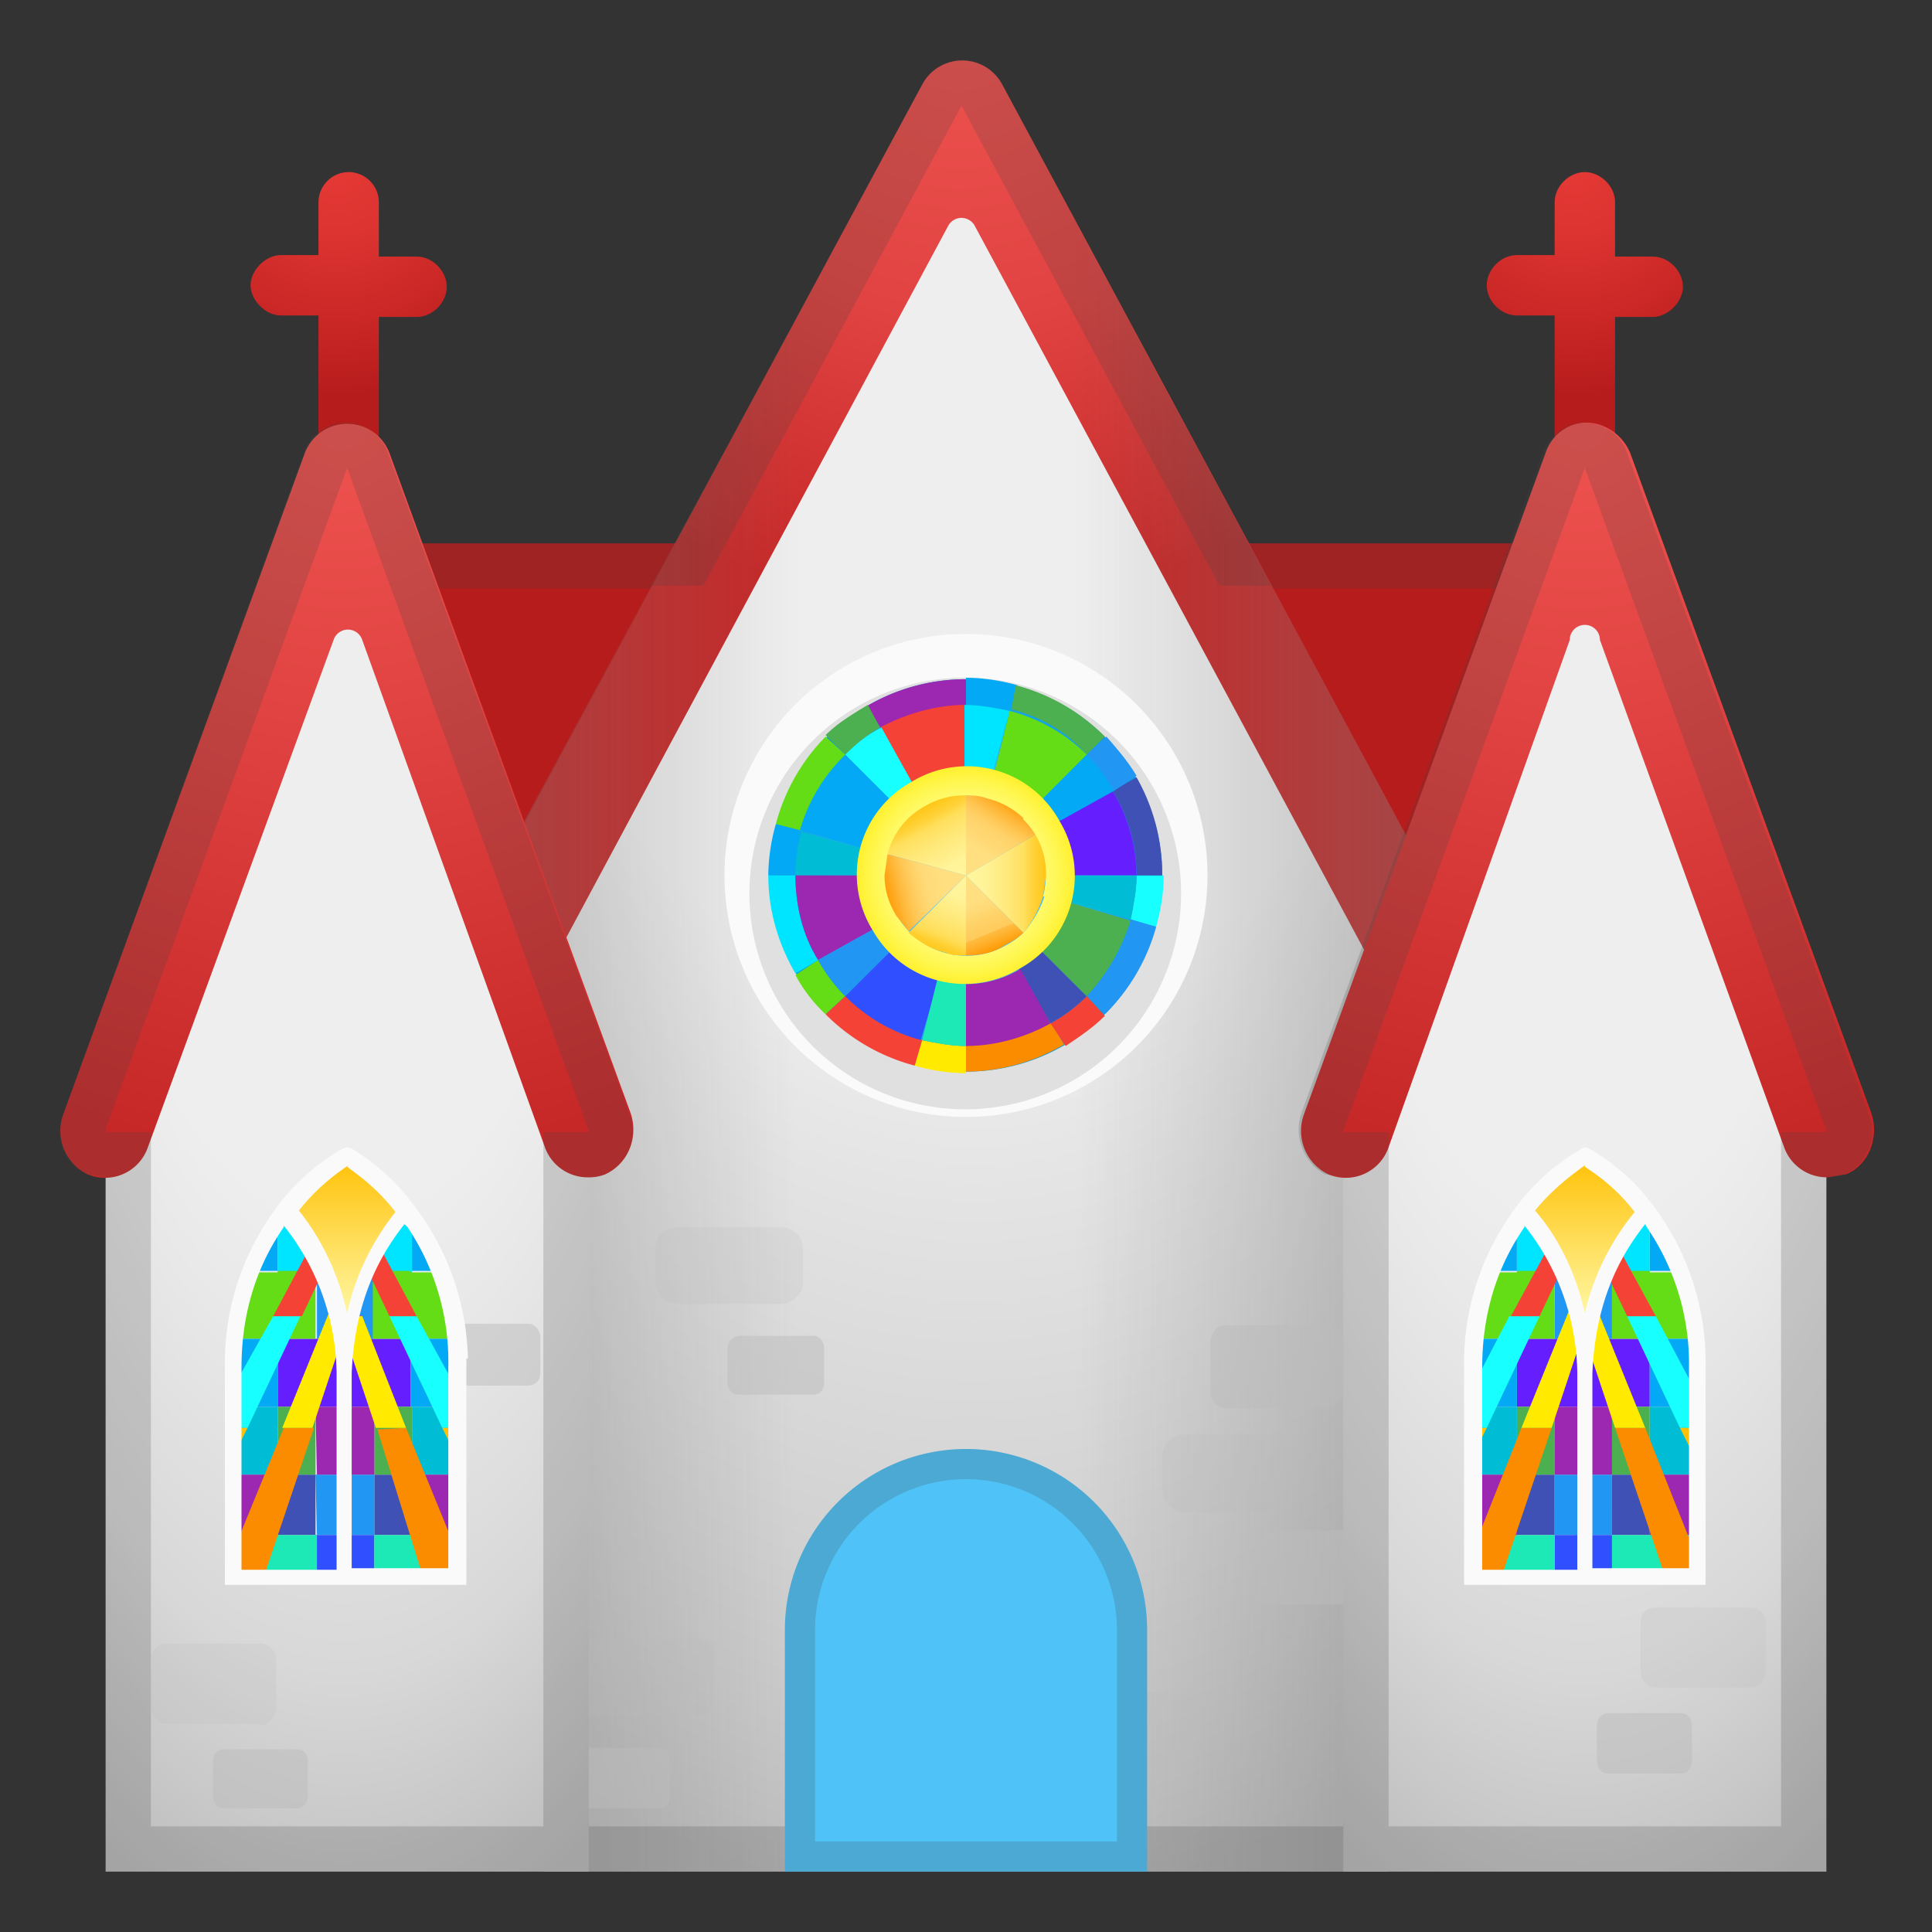 <svg viewBox="0 0 128 128" xmlns="http://www.w3.org/2000/svg" xmlns:xlink="http://www.w3.org/1999/xlink"><rect x="0" y="0" width="128" height="128" fill="#333333" stroke="none"/><path fill="#B71C1C" d="M120 76H8l12-40h88z"/><path d="M105.8 39L116 73H12l10.2-34h83.6m2.2-3H20L8 76h112l-12-40z" fill="#424242" opacity=".2"/><radialGradient id="a" cx="22.3" cy="11.1" r="21.5" gradientTransform="scale(1 1)" gradientUnits="userSpaceOnUse"><stop stop-color="#E53935" offset="0"/><stop stop-color="#DD3431" offset=".2"/><stop stop-color="#C82625" offset=".5"/><stop stop-color="#B71C1C" offset=".7"/><stop stop-color="#B71C1C" offset="1"/></radialGradient><path d="M27.6 17h-2.5v-3.6c0-1.1-.9-2-2-2s-2 .9-2 2v3.5h-2.5c-1 0-2 1-2 2s1 2 2 2h2.5V30c0 1.1 1 2 2 2s2-.9 2-2v-9h2.5c1.1 0 2-1 2-2s-.9-2-2-2z" fill="url(#a)"/><radialGradient id="b" cx="104.2" cy="11.1" r="21.5" gradientTransform="scale(1 1)" gradientUnits="userSpaceOnUse"><stop stop-color="#E53935" offset="0"/><stop stop-color="#DD3431" offset=".2"/><stop stop-color="#C82625" offset=".5"/><stop stop-color="#B71C1C" offset=".7"/><stop stop-color="#B71C1C" offset="1"/></radialGradient><path d="M109.5 17H107v-3.6c0-1.1-1-2-2-2s-2 .9-2 2v3.5h-2.5c-1.1 0-2 1-2 2s.9 2 2 2h2.5V30c0 1.1.9 2 2 2s2-.9 2-2v-9h2.5c1 0 2-1 2-2s-.9-2-2-2z" fill="url(#b)"/><radialGradient id="c" cx="64.5" cy="7.7" r="118.6" gradientTransform="matrix(0 1 -.616 0 69.2 -56.7)" gradientUnits="userSpaceOnUse"><stop stop-color="#eee" offset="0"/><stop stop-color="#eee" offset=".5"/><stop stop-color="#E4E4E4" offset=".6"/><stop stop-color="#C9C9C9" offset=".9"/><stop stop-color="#BDBDBD" offset="1"/></radialGradient><path fill="url(#c)" d="M64 8L36 60v64h56V60z"/><radialGradient id="d" cx="63.6" cy="1.5" r="64.9" gradientTransform="scale(1 1)" gradientUnits="userSpaceOnUse"><stop stop-color="#EF5350" offset="0"/><stop stop-color="#E04341" offset=".3"/><stop stop-color="#C62828" offset=".6"/><stop stop-color="#C62828" offset="1"/></radialGradient><path d="M94.2 66.7a3 3 0 0 1-2.6-1.5L64.6 15a1 1 0 0 0-1.8 0L36.4 64.2a3 3 0 1 1-5.3-2.9l30-55.7a3 3 0 0 1 5.3 0l30.5 56.7a3 3 0 0 1-2.7 4.4z" fill="url(#d)"/><linearGradient id="e" x1="100" x2="71.3" y1="64" y2="64" gradientUnits="userSpaceOnUse"><stop stop-color="#757575" offset="0"/><stop stop-color="#757575" stop-opacity="0" offset="1"/></linearGradient><path d="M96.9 62.3L66.4 5.6A3 3 0 0 0 64 4v120h28V65.7a3 3 0 0 0 2.2 1c.5 0 1 0 1.4-.3a3 3 0 0 0 1.3-4z" fill="url(#e)" opacity=".5"/><linearGradient id="f" x1="24" x2="52.7" y1="64" y2="64" gradientUnits="userSpaceOnUse"><stop stop-color="#757575" offset="0"/><stop stop-color="#757575" stop-opacity="0" offset="1"/></linearGradient><path d="M63.7 4a3 3 0 0 0-2.6 1.6L31 61.3a3 3 0 0 0 4.9 3.4V124H64V4a3 3 0 0 0-.4 0z" fill="url(#f)" opacity=".5"/><path d="M46.6 38.8L63.7 7l17.1 31.8h3.4L66.4 5.6a3 3 0 0 0-5.3 0L43.2 38.8h3.4zM89 120.7v.3H39v-.3h-3v3.3h56v-3.3z" fill="#424242" opacity=".2"/><path d="M90.7 106.3h-6.4a1 1 0 0 1-1-1v-2.9c0-.6.5-1 1-1h6.4c.5 0 .9.4.9 1v2.9c0 .6-.4 1-1 1zm-47 13.5h-4.9c-.4 0-.7-.4-.7-.8v-2.3c0-.5.3-.9.7-.9h4.9c.4 0 .7.4.7.9v2.3c0 .4-.3.8-.7.8zm10.2-27.4h-5c-.3 0-.7-.3-.7-.8v-2.3c0-.4.4-.8.8-.8h4.9c.4 0 .7.4.7.8v2.3c0 .5-.3.8-.7.8z" fill="#BDBDBD" opacity=".5"/><path d="M46.1 113.7h-8.3c-.7 0-1.3-.5-1.3-1v-3c0-.6.6-1.1 1.3-1.1H46c.7 0 1.3.5 1.3 1v3c0 .6-.6 1.1-1.3 1.1zm39.2-13.5h-6.8c-.8 0-1.5-.7-1.5-1.5v-2.2c0-.8.7-1.5 1.5-1.5h6.8c.8 0 1.5.7 1.5 1.5v2.2c0 .8-.7 1.5-1.5 1.5zm-5.8 17h-6.7c-.9 0-1.5-.6-1.5-1.4v-2.3c0-.8.6-1.4 1.5-1.4h6.7c.9 0 1.5.7 1.5 1.4v2.3c0 .8-.6 1.4-1.5 1.4zM51.7 86.4h-6.8c-.8 0-1.5-.7-1.5-1.4v-2.3c0-.8.7-1.4 1.5-1.4h6.8c.8 0 1.5.6 1.5 1.4V85c0 .7-.7 1.4-1.5 1.4z" fill="#BDBDBD" opacity=".2"/><radialGradient id="g" cx="22.8" cy="31.1" r="99.2" gradientTransform="matrix(0 1 -.394 0 35 8.4)" gradientUnits="userSpaceOnUse"><stop stop-color="#eee" offset="0"/><stop stop-color="#eee" offset=".5"/><stop stop-color="#E8E8E8" offset=".6"/><stop stop-color="#D8D8D8" offset=".8"/><stop stop-color="#BDBDBD" offset="1"/></radialGradient><path fill="url(#g)" d="M23 31L7 75v49h32V75z"/><radialGradient id="h" cx="22.6" cy="28" r="49" gradientTransform="scale(1 1)" gradientUnits="userSpaceOnUse"><stop stop-color="#EF5350" offset="0"/><stop stop-color="#E04341" offset=".4"/><stop stop-color="#C62828" offset="1"/></radialGradient><path d="M39 78a3 3 0 0 1-2.9-2L24 42.4a1 1 0 0 0-1.9 0L9.8 76a3 3 0 0 1-4 1.8 3.2 3.2 0 0 1-1.6-4l16-43.8a3 3 0 0 1 5.6 0l16 43.8c.5 1.6-.2 3.3-1.7 4a3 3 0 0 1-1.1.2z" fill="url(#h)"/><radialGradient id="i" cx="104.9" cy="31.1" r="99.2" gradientTransform="matrix(0 1 -.394 0 117.1 -73.7)" gradientUnits="userSpaceOnUse"><stop stop-color="#eee" offset="0"/><stop stop-color="#eee" offset=".5"/><stop stop-color="#E8E8E8" offset=".6"/><stop stop-color="#D8D8D8" offset=".8"/><stop stop-color="#BDBDBD" offset="1"/></radialGradient><path fill="url(#i)" d="M105 31L89 75v49h32V75z"/><radialGradient id="j" cx="104.7" cy="28" r="49" gradientTransform="scale(1 1)" gradientUnits="userSpaceOnUse"><stop stop-color="#EF5350" offset="0"/><stop stop-color="#E04341" offset=".4"/><stop stop-color="#C62828" offset="1"/></radialGradient><path d="M121 78a3 3 0 0 1-2.8-2L106 42.4a1 1 0 0 0-2 0L92 76a3 3 0 0 1-4 1.8 3.2 3.2 0 0 1-1.6-4l16-43.8c.4-1.2 1.5-2 2.7-2s2.4.8 2.9 2l16 43.8c.5 1.6-.2 3.4-1.7 4l-1.2.2z" fill="url(#j)"/><path d="M23 31l16 43.9v.1h-3v46H10V75H7v-.2L23 31m0-3a3 3 0 0 0-2.9 2L4.2 73.8a3 3 0 0 0 1.6 4L7 78v46h32V78c.3 0 .7 0 1.1-.2a3.1 3.1 0 0 0 1.6-4L25.7 30a3 3 0 0 0-2.7-2zm82 3l16 43.9v.1h-3v46H92V75h-3v-.1L105 31m0-3a3 3 0 0 0-2.8 2l-16 43.8c-.5 1.5.2 3.3 1.6 4l1.2.2v46h32V78c.4 0 .8 0 1.2-.2a3.1 3.1 0 0 0 1.6-4l-16-43.8a3 3 0 0 0-2.8-2z" fill="#424242" opacity=".2"/><path d="M35 91.8h-5.3c-.5 0-.8-.3-.8-.8v-2.4c0-.5.3-.9.8-.9H35c.4 0 .8.4.8.9V91c0 .5-.4.8-.8.8zm53 1.5h-6.8c-.6 0-1-.5-1-1.2V89c0-.7.4-1.2 1-1.2H88c.5 0 1 .5 1 1.2v3c0 .7-.5 1.2-1 1.2zm-68.3 26.5h-4.9c-.4 0-.7-.4-.7-.8v-2.3c0-.5.3-.8.7-.8h4.9c.4 0 .7.3.7.8v2.3c0 .4-.3.8-.7.8z" fill="#BDBDBD" opacity=".5"/><path d="M17.3 114.2H11c-.6 0-1-.5-1-1.2v-3c0-.6.4-1.1 1-1.1h6.3c.5 0 1 .5 1 1v3.2c0 .6-.5 1.2-1 1.2z" fill="#BDBDBD" opacity=".2"/><path d="M111.4 117.5h-4.9c-.4 0-.7-.4-.7-.9v-2.3c0-.4.3-.8.7-.8h4.9c.4 0 .7.4.7.8v2.3c0 .5-.3.9-.7.9z" fill="#BDBDBD" opacity=".5"/><path d="M116 111.8h-6.3c-.6 0-1-.5-1-1.1v-3.2c0-.6.4-1 1-1h6.3c.5 0 1 .4 1 1v3.2c0 .6-.5 1.1-1 1.1z" fill="#BDBDBD" opacity=".2"/><path d="M76 124H52v-16a12 12 0 1 1 24 0v16z" fill="#4FC3F7"/><path d="M80 58a16 16 0 1 1-32 0 16 16 0 0 1 32 0z" fill="#FAFAFA"/><path d="M78.2 58a14.3 14.3 0 1 1-28.5 0 14.3 14.3 0 0 1 28.5 0z" fill="#E0E0E0"/><radialGradient id="k" cx="64" cy="58" r="13.1" gradientTransform="scale(1 1)" gradientUnits="userSpaceOnUse"><stop stop-color="#81D4FA" offset="0"/><stop stop-color="#039BE5" offset="1"/></radialGradient><path d="M77 58a13 13 0 1 1-26 0 13 13 0 0 1 26 0z" fill="url(#k)"/><defs><path id="l" d="M30.4 90.5a16.8 16.8 0 0 0-3.5-10.4c-2-2.4-4-3.4-4-3.4s-2 1-3.9 3.4l-.6.9a16.8 16.8 0 0 0-2.9 9.5v14h14.9v-14z"/></defs><clipPath id="m"><use xlink:href="#l"/></clipPath><g clip-path="url(#m)"><path fill="#673AB7" d="M21 84.3h2l-.1-4h-2z"/><path d="M18.4 80.8l-.1.2c-.7.9-1.3 2-1.7 3.2h1.8v-3.4z" fill="#03A9F4"/><path d="M21 84.3v-4h-2.2l-.4.5v3.5H21z" fill="#00E5FF"/><path d="M21 78c-.7.5-1.4 1.2-2 2l-.2.3h2.1V78z" fill="#00BCD4"/><path fill="#651FFF" d="M23 88.7h-4.6v4.5h4.7z"/><path fill="#2196F3" d="M21 84.3v4.4h2v-4.5z"/><path fill="#3F51B5" d="M18.4 97.7h2.5v4h-2.5z"/><path fill="#4CAF50" d="M18.4 93.2h2.5v4.5h-2.5z"/><path d="M22.9 80.3v-3.7s-.9.5-2 1.4v2.3h2z" fill="#009688"/><path fill="#2196F3" d="M21 101.7h2.3v-4h-2.4z"/><path fill="#304FFE" d="M21 104.5h2.3v-2.8h-2.4z"/><path fill="#9C27B0" d="M21 97.7h2.2v-4.5h-2.3z"/><path d="M18.4 84.3h-1.8c-.6 1.3-1 2.7-1 4.4h5.3v-4.5h-2.5z" fill="#64DD17"/><path fill="#00BCD4" d="M15.4 93.2h3v4.5h-3z"/><path d="M18.4 88.7h-2.9v1.8h-.1v2.7h3v-4.5z" fill="#03A9F4"/><path fill="#1DE9B6" d="M18.4 101.7h-3v2.8H21v-2.8z"/><path fill="#9C27B0" d="M15.4 97.7h3v4h-3z"/><path fill="#18FFFF" d="M15.4 94.6h1l3.5-7.4h-1.8L15.4 92v1.1z"/><path fill="#F44336" d="M20 87.2l3-6.3-.1-.6v-2.1l-4.8 9z"/><path fill="#FFC107" d="M15.4 94.6v2l1-2z"/><path fill="#FB8C00" d="M18.8 94.6l-3.4 8.3v1.5h2.1l3.3-9.8z"/><path fill="#FFEA00" d="M23 87.2v-3l-1.3 3-3 7.4h2l2.3-6.9z"/></g><g clip-path="url(#m)"><path fill="#673AB7" d="M24.8 84.3h-2.1v-4h2z"/><path d="M27.3 80.8l.1.2c.6.9 1.2 2 1.7 3.2h-1.9v-3.4z" fill="#03A9F4"/><path d="M24.8 84.3v-4h2.1l.4.5v3.5h-2.5z" fill="#00E5FF"/><path d="M24.8 78l2 2v.3h-2V78z" fill="#00BCD4"/><path fill="#651FFF" d="M22.6 88.7h4.6v4.5h-4.6z"/><path fill="#2196F3" d="M24.8 84.3v4.4h-2.2l.1-4.5z"/><path fill="#3F51B5" d="M24.8 97.7h2.5v4h-2.5z"/><path fill="#4CAF50" d="M24.8 93.2h2.5v4.5h-2.5z"/><path d="M22.8 80.3v-3.7s.9.5 2 1.4v2.3h-2z" fill="#009688"/><path fill="#2196F3" d="M24.8 101.7h-2.4v-4h2.4z"/><path fill="#304FFE" d="M24.8 104.5h-2.4v-2.8h2.4z"/><path fill="#9C27B0" d="M24.8 97.7h-2.4l.1-4.5h2.3z"/><path d="M27.3 84.3H29c.5 1.3.9 2.7 1 4.4h-5.3v-4.5h2.4z" fill="#64DD17"/><path fill="#00BCD4" d="M27.3 93.2h3v4.5h-3z"/><path d="M27.3 88.7h2.9v4.5h-3v-4.5z" fill="#03A9F4"/><path fill="#1DE9B6" d="M27.3 101.7h3v2.8h-5.5v-2.8z"/><path fill="#9C27B0" d="M27.3 97.7h3v4h-3z"/><path fill="#18FFFF" d="M30.3 94.6h-1l-3.5-7.4h1.8l2.7 4.9v1.1z"/><path fill="#F44336" d="M25.8 87.2l-3-6.3v-2.7l4.8 9z"/><path fill="#FFC107" d="M30.3 94.6v2l-1-2z"/><path fill="#FB8C00" d="M26.9 94.6l3.4 8.3v1.5H28l-3-9.7z"/><path fill="#FFEA00" d="M24 87.2l2.9 7.4h-2l-2.3-6.9v-.5z"/><path fill="#F44336" d="M22.6 87.2l.1-3 1.2 3z"/></g><linearGradient id="n" x1="22.9" x2="22.9" y1="76.7" y2="86.7" gradientUnits="userSpaceOnUse"><stop stop-color="#FFC107" offset="0"/><stop stop-color="#FFF59D" offset="1"/></linearGradient><path d="M23 87.8c.8-3.7 2.5-6.2 3.8-7.6a13 13 0 0 0-3.9-3.4s-2 1-3.9 3.4a16 16 0 0 1 4 7.6z" fill="url(#n)"/><path d="M31 90a17.3 17.3 0 0 0-3.7-10.3 14 14 0 0 0-4-3.6L23 76l-.3.1a14.2 14.2 0 0 0-4.8 4.5 17.2 17.2 0 0 0-3 9.4v15h16V90zm-8-12.7c.5.4 1.9 1.3 3.2 3A16.4 16.4 0 0 0 23 87c-.7-3.1-2-5.3-3.2-6.8a14 14 0 0 1 3.3-3zm-7 13.8v-.5c0-3.6 1-6.7 2.8-9.3v-.1a16 16 0 0 1 3.5 10.2V104H16V91zm7.3 12.8V91c.2-5 2-8 3.5-9.9l.2.2a16 16 0 0 1 2.7 9.3v13.3h-6.4z" fill="#FAFAFA"/><defs><path id="o" d="M112.5 90.5a16.8 16.8 0 0 0-3.6-10.4 13 13 0 0 0-3.9-3.4s-2 1-3.9 3.4l-.6.9a16.8 16.8 0 0 0-2.9 9.5v14h14.8v-14z"/></defs><clipPath id="p"><use xlink:href="#o"/></clipPath><g clip-path="url(#p)"><path fill="#673AB7" d="M103 84.3h2v-4h-2z"/><path d="M100.5 80.8l-.2.2c-.6.9-1.2 2-1.7 3.2h1.9v-3.4z" fill="#03A9F4"/><path d="M103 84.3v-4h-2.2l-.3.5v3.5h2.5z" fill="#00E5FF"/><path d="M103 78l-2 2-.1.3h2V78z" fill="#00BCD4"/><path fill="#651FFF" d="M105.1 88.7h-4.6v4.5h4.7z"/><path fill="#2196F3" d="M103 84.3v4.4h2.1v-4.5z"/><path fill="#3F51B5" d="M100.5 97.7h2.5v4h-2.5z"/><path fill="#4CAF50" d="M100.5 93.2h2.5v4.5h-2.5z"/><path d="M105 80.3l-.1-3.7-2 1.4v2.3h2z" fill="#009688"/><path fill="#2196F3" d="M103 101.7h2.4l-.1-4H103z"/><path fill="#304FFE" d="M103 104.5h2.4v-2.8H103z"/><path fill="#9C27B0" d="M103 97.7h2.3l-.1-4.5H103z"/><path d="M100.5 84.3h-1.9c-.5 1.3-.9 2.7-1 4.4h5.4v-4.5h-2.5z" fill="#64DD17"/><path fill="#00BCD4" d="M97.5 93.2h3v4.5h-3z"/><path d="M100.5 88.7h-3v4.5h3v-4.5z" fill="#03A9F4"/><path fill="#1DE9B6" d="M100.5 101.7h-3v2.8h5.5v-2.8z"/><path fill="#9C27B0" d="M97.5 97.7h3v4h-3z"/><path fill="#18FFFF" d="M97.5 94.6h1l3.5-7.4h-2L97.5 92v1.1z"/><path fill="#F44336" d="M102 87.2l3-6.3v-2.7l-4.9 9z"/><path fill="#FFC107" d="M97.5 94.6v2l1-2z"/><path fill="#FB8C00" d="M100.8 94.6l-3.3 8.3v1.5h2l3.3-9.8z"/><path fill="#FFEA00" d="M105 87.2v-3l-1.2 3-3 7.4h2l2.3-6.9z"/></g><g clip-path="url(#p)"><path fill="#673AB7" d="M106.8 84.3h-2v-4h2z"/><path d="M109.3 80.8l.2.2c.6.9 1.2 2 1.7 3.2h-1.9v-3.4z" fill="#03A9F4"/><path d="M106.8 84.3v-4h2.2l.3.5v3.5h-2.5z" fill="#00E5FF"/><path d="M106.8 78l2 2 .1.3h-2V78z" fill="#00BCD4"/><path fill="#651FFF" d="M104.7 88.7h4.6v4.5h-4.7z"/><path fill="#2196F3" d="M106.8 84.3v4.4h-2.1v-4.5z"/><path fill="#3F51B5" d="M106.8 97.7h2.5v4h-2.5z"/><path fill="#4CAF50" d="M106.8 93.2h2.5v4.5h-2.5z"/><path d="M104.8 80.3l.1-3.7 2 1.4v2.3h-2z" fill="#009688"/><path fill="#2196F3" d="M106.8 101.7h-2.4l.1-4h2.3z"/><path fill="#304FFE" d="M106.8 104.5h-2.4v-2.8h2.4z"/><path fill="#9C27B0" d="M106.8 97.7h-2.3l.1-4.5h2.2z"/><path d="M109.3 84.3h1.9c.5 1.3.9 2.7 1 4.4h-5.4v-4.5h2.5z" fill="#64DD17"/><path fill="#00BCD4" d="M109.3 93.2h3v4.5h-3z"/><path d="M109.3 88.7h3v4.5h-3v-4.5z" fill="#03A9F4"/><path fill="#1DE9B6" d="M109.3 101.7h3v2.8h-5.5v-2.8z"/><path fill="#9C27B0" d="M109.3 97.7h3v4h-3z"/><path fill="#18FFFF" d="M112.3 94.6h-1l-3.5-7.4h1.9l2.6 4.9v1.1z"/><path fill="#F44336" d="M107.8 87.2l-3-6.3v-2.7l4.9 9z"/><path fill="#FFC107" d="M112.3 94.6v2l-1-2z"/><path fill="#FB8C00" d="M109 94.6l3.3 8.3v1.5h-2l-3.3-9.8z"/><path fill="#FFEA00" d="M106 87.2l3 7.4h-2l-2.3-6.9v-.5z"/><path fill="#F44336" d="M104.7 87.2v-3l1.3 3z"/></g><linearGradient id="q" x1="105" x2="105" y1="76.7" y2="86.7" gradientUnits="userSpaceOnUse"><stop stop-color="#FFC107" offset="0"/><stop stop-color="#FFF59D" offset="1"/></linearGradient><path d="M105 87.8c.8-3.7 2.6-6.2 3.9-7.6-2-2.4-4-3.4-4-3.4s-1.9 1-3.8 3.4a16 16 0 0 1 3.9 7.6z" fill="url(#q)"/><path d="M113 90a17.3 17.3 0 0 0-3.6-10.3 14 14 0 0 0-4.1-3.6l-.3-.1-.2.1a14.2 14.2 0 0 0-4.8 4.5 17.2 17.2 0 0 0-3 9.4v15h16V90zm-8-12.7c.6.4 2 1.3 3.3 3A16.4 16.4 0 0 0 105 87c-.7-3.1-2-5.3-3.3-6.8 1.4-1.7 2.8-2.6 3.3-3zm-6.8 13.8v-.5c0-3.6 1-6.7 2.8-9.3v-.1a16 16 0 0 1 3.5 10.2V104h-6.3V91zm7.3 12.8V91c.2-5 2-8 3.5-9.9l.1.2a16 16 0 0 1 2.8 9.3v13.3h-6.4z" fill="#FAFAFA"/><path d="M66.9 47.1l.5-1.7a13 13 0 0 0-3.4-.5v1.8c1 0 2 .2 2.9.4z" fill="#03A9F4"/><path d="M64 46.7V45a13 13 0 0 0-6.6 1.8l1 1.5c1.6-1 3.5-1.5 5.6-1.5z" fill="#9C27B0"/><path d="M56 50l-1.3-1.2a13 13 0 0 0-3.3 5.8l1.7.5a10 10 0 0 1 2.9-5z" fill="#64DD17"/><path d="M58.3 48.2l-.8-1.5c-1 .6-2 1.2-2.8 2L56 50a11 11 0 0 1 2.3-1.8zM72 50l1.2-1.2a13 13 0 0 0-5.9-3.4L67 47c2 .5 3.7 1.5 5 3z" fill="#4CAF50"/><path d="M74.9 61l1.7.4c.3-1.1.5-2.2.5-3.4h-1.8c0 1-.2 2-.4 3z" fill="#18FFFF"/><path d="M75.3 58H77a13 13 0 0 0-1.7-6.5l-1.6.9c1 1.6 1.6 3.5 1.6 5.6z" fill="#3F51B5"/><path d="M73.8 52.4l1.5-1c-.6-1-1.3-1.8-2-2.6L72 50c.7.7 1.3 1.5 1.8 2.4zm1.1 8.6c-.5 1.9-1.6 3.6-3 5l1.3 1.2a13 13 0 0 0 3.4-5.8l-1.7-.5z" fill="#2196F3"/><path d="M64 69.3V71a13 13 0 0 0 6.5-1.8l-.9-1.5c-1.6 1-3.6 1.5-5.6 1.5z" fill="#FB8C00"/><path d="M69.6 67.8l1 1.5c.9-.6 1.8-1.2 2.6-2L72 66a11 11 0 0 1-2.4 1.8z" fill="#F44336"/><path d="M53 55l-1.6-.4a13 13 0 0 0-.5 3.4h1.8c0-1 .1-2 .4-3z" fill="#03A9F4"/><path d="M61 68.9l-.4 1.7c1 .3 2.2.5 3.4.5v-1.8c-1 0-2-.2-3-.4z" fill="#FFEA00"/><path d="M54.2 63.6l-1.5 1a10 10 0 0 0 2 2.6L56 66c-.7-.7-1.3-1.5-1.8-2.4z" fill="#64DD17"/><path d="M56 66l-1.3 1.2a13 13 0 0 0 5.9 3.4l.5-1.7c-2-.5-3.7-1.5-5.1-3z" fill="#F44336"/><path d="M52.7 58h-1.8c0 2.4.7 4.6 1.8 6.5l1.5-.9c-1-1.6-1.5-3.5-1.5-5.6z" fill="#00E5FF"/><path d="M64 50.9v-4.2c-2 0-4 .6-5.7 1.5l2.1 3.6a7 7 0 0 1 3.6-1z" fill="#F44336"/><path d="M60.4 51.8l-2-3.6c-1 .5-1.7 1.1-2.4 1.8l3 3c.4-.5.9-.9 1.4-1.2z" fill="#18FFFF"/><path d="M65.8 51.1l1.1-4c-1-.2-2-.4-3-.4V51c.7 0 1.3 0 2 .2z" fill="#00E5FF"/><path d="M59 53l-3-3a11.3 11.3 0 0 0-3 5l4.1 1.2c.3-1.3 1-2.4 1.8-3.2z" fill="#03A9F4"/><path d="M69 53l3-3a11.3 11.3 0 0 0-5.1-2.9l-1 4c1.1.3 2.2 1 3.1 1.9z" fill="#64DD17"/><path d="M57.1 56.2l-4-1.1c-.3 1-.4 1.9-.4 2.9h4.1c0-.6.1-1.3.3-1.8z" fill="#00BCD4"/><path d="M71.1 58h4.2c0-2-.6-4-1.6-5.6l-3.6 2a7 7 0 0 1 1 3.6z" fill="#651FFF"/><path d="M70.2 54.4l3.6-2A11 11 0 0 0 72 50l-3 3c.5.4.8.9 1.1 1.4z" fill="#03A9F4"/><path d="M67.5 64.2l2.1 3.6c.9-.5 1.7-1.1 2.4-1.8l-3-3a7 7 0 0 1-1.5 1.2z" fill="#3F51B5"/><path d="M56.9 58h-4.2c0 2 .5 4 1.5 5.6l3.6-2a7 7 0 0 1-1-3.6zm7.1 7.1v4.2c2 0 4-.6 5.6-1.5l-2-3.6a7 7 0 0 1-3.6 1z" fill="#9C27B0"/><path d="M71.1 58a7 7 0 0 1-.2 1.8l4 1.1c.2-1 .4-1.9.4-2.9H71z" fill="#00BCD4"/><path d="M69 63l3 3c1.3-1.4 2.3-3.1 2.9-5l-4-1.2A7 7 0 0 1 69 63z" fill="#4CAF50"/><path d="M59 63l-3 3a11 11 0 0 0 5 2.9l1.2-4c-1.3-.4-2.4-1-3.3-1.9z" fill="#304FFE"/><path d="M62.1 64.9l-1 4c.9.2 1.9.4 2.9.4V65c-.7 0-1.3 0-1.9-.2z" fill="#1DE9B6"/><path d="M57.8 61.6l-3.6 2c.5.9 1.1 1.7 1.8 2.4l3-3a7 7 0 0 1-1.2-1.4z" fill="#2196F3"/><radialGradient id="r" cx="64" cy="58" r="7.9" gradientTransform="scale(1 1)" gradientUnits="userSpaceOnUse"><stop stop-color="#FFFF8D" offset="0"/><stop stop-color="#FFFF8B" offset=".4"/><stop stop-color="#FFFE84" offset=".5"/><stop stop-color="#FFFC77" offset=".6"/><stop stop-color="#FFF965" offset=".7"/><stop stop-color="#FFF64D" offset=".8"/><stop stop-color="#FFF131" offset=".9"/><stop stop-color="#FFEC0F" offset="1"/><stop stop-color="#FFEA00" offset="1"/></radialGradient><path d="M70.2 54.4a7 7 0 0 0-9.8-2.6 7 7 0 0 0-2.6 9.8 7 7 0 0 0 9.7 2.6 7 7 0 0 0 2.7-9.8zm-1 5c-.3.9-.8 1.7-1.4 2.4a5 5 0 0 1-1.1.8 5.3 5.3 0 0 1-7.3-2 5.3 5.3 0 0 1 2-7.2 5.3 5.3 0 0 1 7.2 2 5.3 5.3 0 0 1 .5 4z" fill="url(#r)"/><linearGradient id="u" x1="64" x2="64" y1="58" y2="58" gradientUnits="userSpaceOnUse"><stop stop-color="#fff" offset="0"/><stop offset="1"/></linearGradient><linearGradient id="s" x1="64" x2="64" y1="58" y2="58" gradientUnits="userSpaceOnUse"><stop stop-color="#fff" offset="0"/><stop offset="1"/></linearGradient><linearGradient id="t" x1="64" x2="64" y1="58" y2="58" gradientUnits="userSpaceOnUse"><stop stop-color="#fff" offset="0"/><stop offset="1"/></linearGradient><path fill="url(#t)" d="M64 58zm0 0z"/><path fill="url(#u)" d="M64 58zm0 0z"/><path fill="url(#t)" d="M64 58zm0 0z"/><linearGradient id="v" x1="63.8" x2="66" y1="57.5" y2="62.9" gradientUnits="userSpaceOnUse"><stop stop-color="#FFE082" offset="0"/><stop stop-color="#FFDF80" offset=".4"/><stop stop-color="#FFDB79" offset=".5"/><stop stop-color="#FFD46C" offset=".6"/><stop stop-color="#FFCA5A" offset=".8"/><stop stop-color="#FFBD43" offset=".8"/><stop stop-color="#FFAD26" offset=".9"/><stop stop-color="#FF9A04" offset="1"/><stop stop-color="#FF9800" offset="1"/></linearGradient><path d="M64 58v5.3c1 0 1.9-.2 2.6-.7a5 5 0 0 0 1.2-.8L64 58z" fill="url(#v)"/><linearGradient id="w" x1="64.1" x2="69.4" y1="58.6" y2="58.6" gradientUnits="userSpaceOnUse"><stop stop-color="#FFF59D" offset="0"/><stop stop-color="#FFF499" offset=".2"/><stop stop-color="#FFF08E" offset=".3"/><stop stop-color="#FFE97B" offset=".5"/><stop stop-color="#FFE060" offset=".7"/><stop stop-color="#FFD43E" offset=".8"/><stop stop-color="#FFC614" offset="1"/><stop stop-color="#FFC107" offset="1"/></linearGradient><path d="M68.6 55.3L64 58l3.8 3.8a7 7 0 0 0 1.3-2.4l.2-1.4a5 5 0 0 0-.7-2.7z" fill="url(#w)"/><linearGradient id="x" x1="60.7" x2="63.4" y1="53.4" y2="58.4" gradientUnits="userSpaceOnUse"><stop stop-color="#FFC107" offset="0"/><stop stop-color="#FFC30C" offset="0"/><stop stop-color="#FFD238" offset=".2"/><stop stop-color="#FFDF5C" offset=".3"/><stop stop-color="#FFE879" offset=".5"/><stop stop-color="#FFEF8D" offset=".7"/><stop stop-color="#FFF499" offset=".8"/><stop stop-color="#FFF59D" offset="1"/></linearGradient><path d="M61.3 53.4a5 5 0 0 0-2.5 3.2L64 58v-5.3a5 5 0 0 0-2.7.7z" fill="url(#x)"/><linearGradient id="y" x1="63.8" x2="61.7" y1="58.4" y2="63.5" gradientUnits="userSpaceOnUse"><stop stop-color="#FFF59D" offset="0"/><stop stop-color="#FFF399" offset=".2"/><stop stop-color="#FFEF8B" offset=".3"/><stop stop-color="#FFE776" offset=".5"/><stop stop-color="#FFDD57" offset=".7"/><stop stop-color="#FFCF30" offset=".8"/><stop stop-color="#FFC107" offset="1"/></linearGradient><path d="M60.2 61.8c.7.6 1.5 1.1 2.4 1.3.4.2.9.2 1.4.2V58l-3.8 3.8z" fill="url(#y)"/><linearGradient id="z" x1="63.9" x2="67" y1="57.8" y2="52.9" gradientUnits="userSpaceOnUse"><stop stop-color="#FFE082" offset="0"/><stop stop-color="#FFDF7F" offset=".3"/><stop stop-color="#FFDA77" offset=".4"/><stop stop-color="#FFD269" offset=".6"/><stop stop-color="#FFC754" offset=".7"/><stop stop-color="#FFB83A" offset=".8"/><stop stop-color="#FFA619" offset=".9"/><stop stop-color="#FF9800" offset="1"/></linearGradient><path d="M67.8 54.2a5.3 5.3 0 0 0-2.4-1.3c-.5-.2-1-.2-1.4-.2V58l4.6-2.7a5 5 0 0 0-.8-1z" fill="url(#z)"/><linearGradient id="A" x1="64.2" x2="58.6" y1="58" y2="59.4" gradientUnits="userSpaceOnUse"><stop stop-color="#FFE082" offset="0"/><stop stop-color="#FFDF80" offset=".3"/><stop stop-color="#FFDA78" offset=".5"/><stop stop-color="#FFD36A" offset=".6"/><stop stop-color="#FFC857" offset=".7"/><stop stop-color="#FFBA3D" offset=".8"/><stop stop-color="#FFA91F" offset=".9"/><stop stop-color="#FF9800" offset="1"/></linearGradient><path d="M58.8 56.6l-.2 1.4c0 1 .3 1.9.8 2.7l.8 1L64 58l-5.2-1.4z" fill="url(#A)"/><path d="M64 98a10 10 0 0 1 10 10v14H54v-14a10 10 0 0 1 10-10m0-2a12 12 0 0 0-12 12v16h24v-16a12 12 0 0 0-12-12z" fill="#424242" opacity=".2"/></svg>